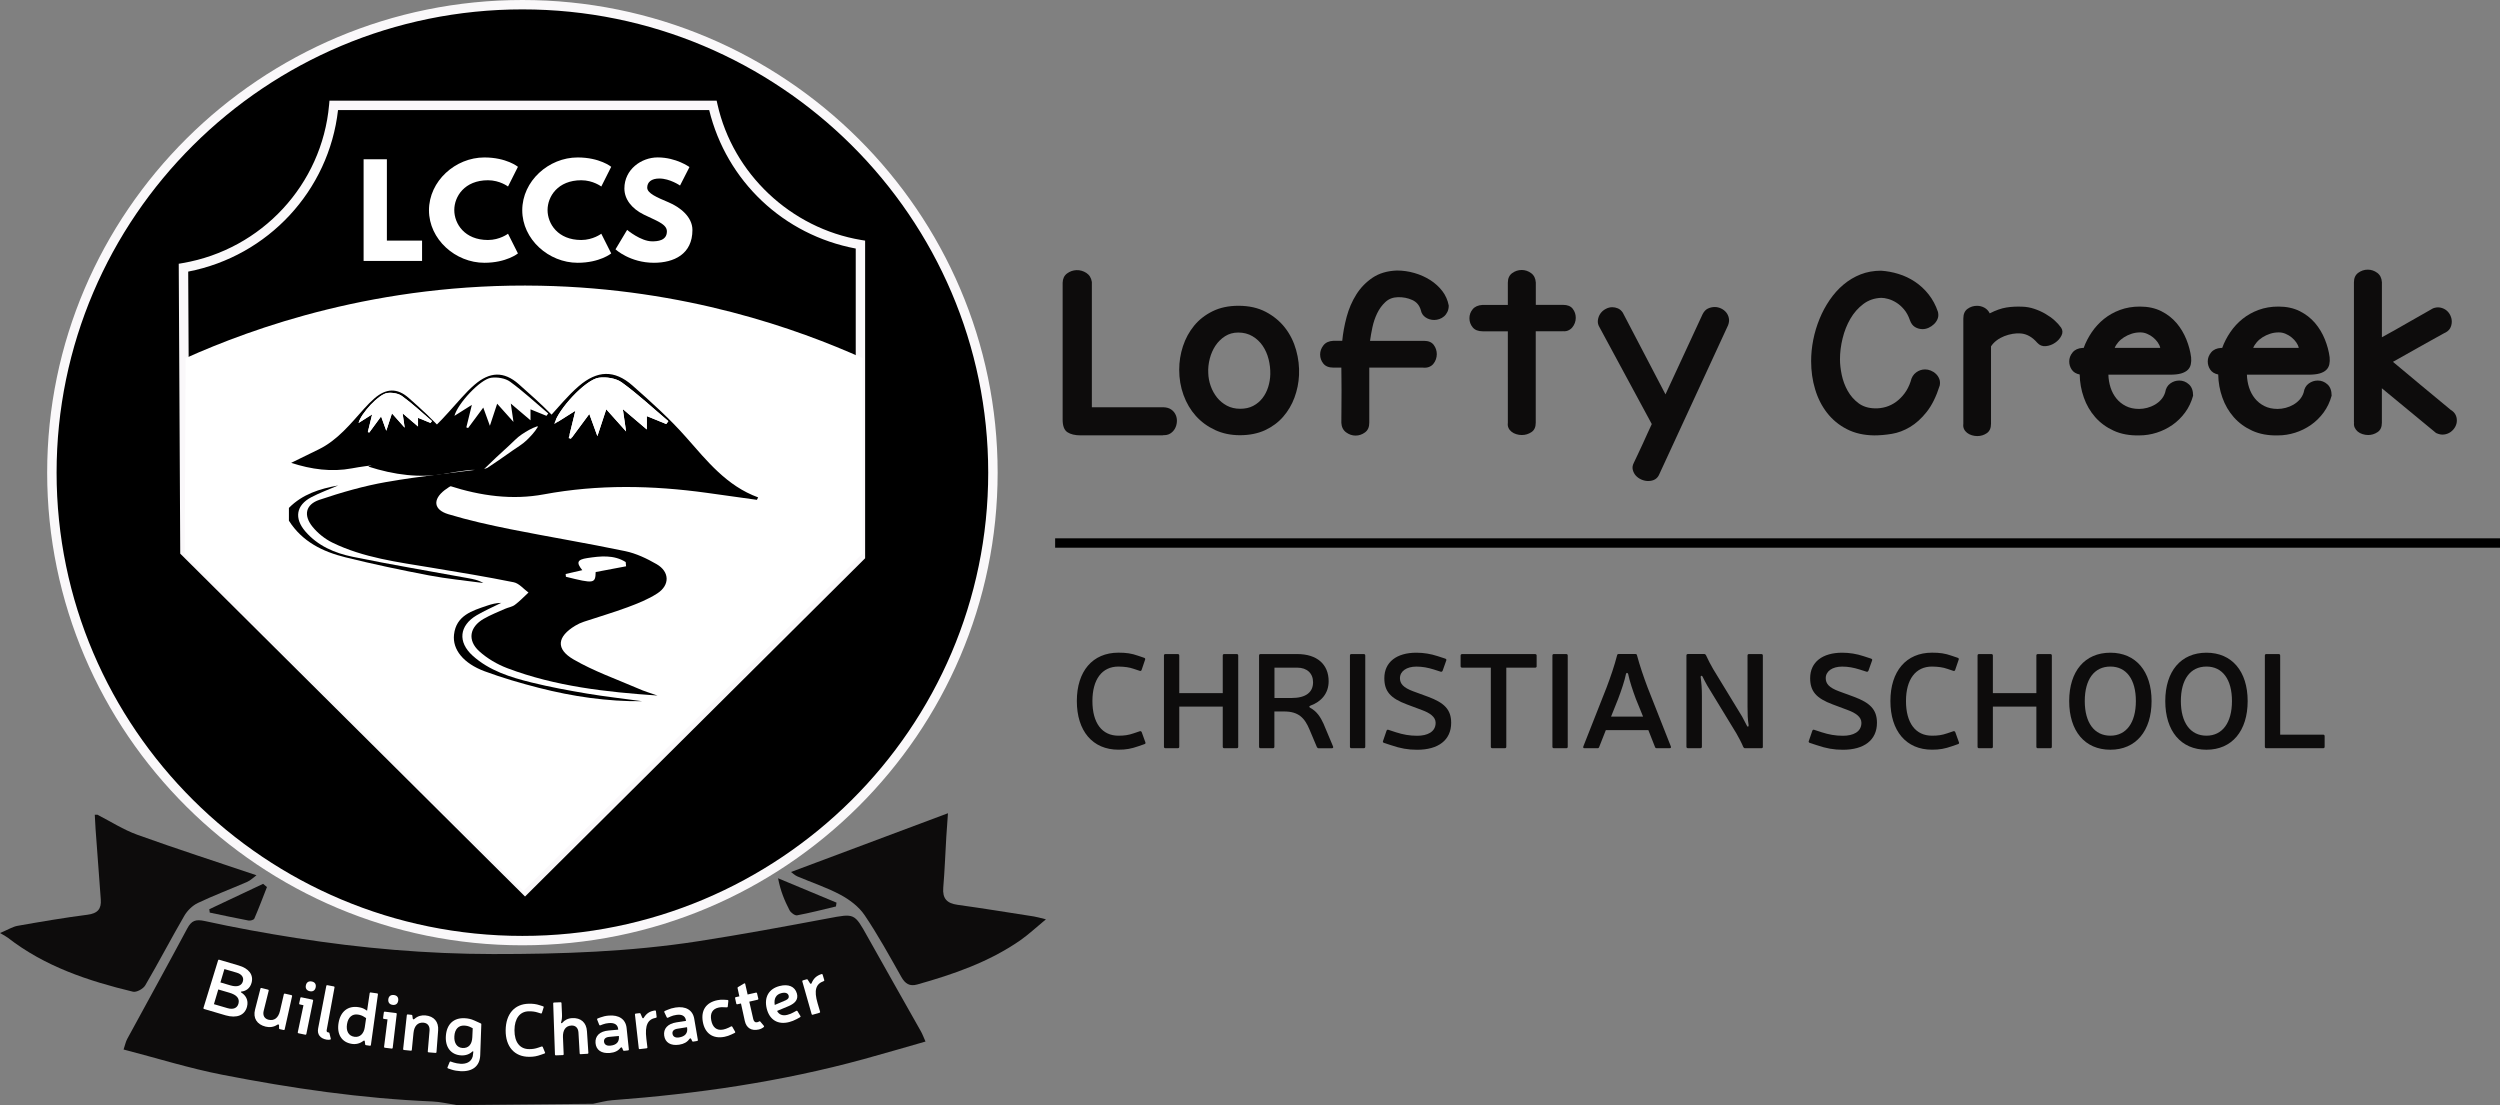 <?xml version="1.0" encoding="utf-8"?>
<!-- Generator: Adobe Illustrator 23.0.1, SVG Export Plug-In . SVG Version: 6.00 Build 0)  -->
<svg version="1.1" id="Layer_1" xmlns="http://www.w3.org/2000/svg" xmlns:xlink="http://www.w3.org/1999/xlink" x="0px" y="0px"
	 viewBox="0 0 665.77 294.29" enable-background="new 0 0 665.77 294.29" xml:space="preserve">
<rect x="0" y="0" width="665.77" height="294.29" fill="#808080" stroke="none"/>
<g>
	<g>
		<ellipse cx="139.12" cy="125.87" rx="125.31" ry="124.62"/>
		<path fill="#FAF8FA" d="M139.12,251.74c-69.78,0-126.56-56.47-126.56-125.87C12.56,56.47,69.33,0,139.12,0
			s126.56,56.47,126.56,125.87C265.67,195.28,208.9,251.74,139.12,251.74z M139.12,2.5c-68.4,0-124.05,55.34-124.05,123.37
			c0,68.02,55.65,123.37,124.05,123.37s124.05-55.34,124.05-123.37C263.17,57.85,207.52,2.5,139.12,2.5z"/>
	</g>
	<g>
		<path d="M189.85,28.06H88.89c-1.96,21.88-18.58,39.55-40.03,43.23l0.4,75.62l90.57,90.07l89.32-88.83V65.14
			C209.65,61.89,194.11,47.09,189.85,28.06z"/>
		<path fill="#FAF8FA" d="M139.82,238.75L48,147.44l-0.4-77.2l1.05-0.18c21.06-3.62,37.1-20.93,38.99-42.11l0.1-1.14h103.11
			l0.22,0.98c4.13,18.47,19.51,32.99,38.27,36.12l1.05,0.17v84.59l-0.37,0.37L139.82,238.75z M50.5,146.39l89.32,88.83l88.07-87.59
			V66.19c-19.24-3.62-34.4-17.95-39.03-36.88H90.02c-2.42,21.43-18.61,38.9-39.9,43.02L50.5,146.39z"/>
	</g>
	<g>
		<path fill="#FFFFFF" d="M49.44,95.37c17.73-7.95,51.13-20.13,94.45-19.28c38.7,0.76,68.67,11.58,85.83,19.28
			c0,17.35,0,34.69,0,52.04l-90.34,89.84l-90.19-89.7L49.44,95.37z"/>
	</g>
	<g>
		<path fill="#FFFFFF" d="M103.03,64.08h9.37v5.41H96.83V42.42h6.2V64.08z"/>
		<path fill="#FFFFFF" d="M135.29,62.24l2.64,5.25c0,0-3.04,2.49-8.94,2.49c-7.69,0-14.75-6.23-14.75-13.98
			c0-7.78,7.03-14.07,14.75-14.07c5.91,0,8.94,2.49,8.94,2.49l-2.64,5.25c0,0-2.18-1.67-5.34-1.67c-6.24,0-8.97,4.33-8.97,7.94
			c0,3.64,2.74,7.97,8.97,7.97C133.12,63.91,135.29,62.24,135.29,62.24z"/>
		<path fill="#FFFFFF" d="M160.13,62.24l2.64,5.25c0,0-3.04,2.49-8.94,2.49c-7.69,0-14.75-6.23-14.75-13.98
			c0-7.78,7.03-14.07,14.75-14.07c5.91,0,8.94,2.49,8.94,2.49l-2.64,5.25c0,0-2.18-1.67-5.34-1.67c-6.24,0-8.97,4.33-8.97,7.94
			c0,3.64,2.74,7.97,8.97,7.97C157.95,63.91,160.13,62.24,160.13,62.24z"/>
		<path fill="#FFFFFF" d="M183.61,44.49l-2.51,4.92c0,0-2.71-1.87-5.51-1.87c-2.11,0-3.23,0.95-3.23,2.43c0,1.51,2.57,2.59,5.67,3.9
			c3.03,1.28,6.37,3.84,6.37,7.38c0,6.46-4.95,8.73-10.26,8.73c-6.37,0-10.23-3.58-10.23-3.58l3.1-5.18c0,0,3.63,3.05,6.66,3.05
			c1.35,0,3.93-0.13,3.93-2.66c0-1.97-2.9-2.85-6.14-4.46c-3.27-1.61-5.18-4.13-5.18-6.96c0-5.05,4.49-8.27,8.87-8.27
			C180.12,41.93,183.61,44.49,183.61,44.49z"/>
	</g>
	<g>
		<path fill="#FFFFFF" d="M145.53,110.73c-1.35-0.55-2.7-1.1-4.25-1.73c0,0.88,0,1.6,0,2.92c-1.88-1.59-3.41-2.89-5.25-4.46
			c0.25,1.74,0.44,3.02,0.71,4.89c-1.6-1.79-2.85-3.19-4.34-4.85c-0.65,1.96-1.21,3.67-1.94,5.88c-0.65-1.79-1.14-3.13-1.76-4.85
			c-1.46,1.97-2.75,3.72-4.04,5.47c-0.16-0.06-0.32-0.12-0.47-0.18c0.45-1.85,0.91-3.71,1.47-5.99c-1.75,1.1-3.1,1.96-4.63,2.92
			c0.82-3.22,6.86-9.75,9.77-10.14c1.63-0.22,3.75,0.11,5.03,1.04c3.56,2.59,6.8,5.61,10.17,8.47
			C145.85,110.32,145.69,110.52,145.53,110.73z"/>
	</g>
	<g>
		<g>
			<path d="M77.54,123.26c2.46-1.2,4.92-2.4,7.38-3.61c5.03-2.48,8.42-6.78,12.05-10.82c0.86-0.95,1.75-1.88,2.72-2.72
				c3.14-2.72,6.08-2.85,9.17-0.12c3.2,2.83,6.39,5.71,9.19,8.91c3.59,4.1,6.94,8.36,12.33,10.35c-0.07,0.14-0.14,0.28-0.21,0.42
				c-2.85-0.4-5.71-0.81-8.56-1.2c-9.31-1.29-18.59-1.48-27.91,0.26C88.32,125.74,82.91,125.01,77.54,123.26z M114.65,112.63
				c0.12-0.16,0.25-0.33,0.37-0.49c-2.63-2.24-5.17-4.63-7.96-6.66c-1-0.73-2.66-0.99-3.94-0.82c-2.27,0.31-7,5.45-7.64,7.98
				c1.19-0.76,2.25-1.43,3.62-2.3c-0.44,1.8-0.79,3.25-1.15,4.71c0.12,0.05,0.25,0.09,0.37,0.14c1.01-1.38,2.02-2.75,3.16-4.3
				c0.49,1.36,0.87,2.41,1.38,3.82c0.57-1.74,1.01-3.08,1.51-4.63c1.16,1.31,2.14,2.41,3.39,3.82c-0.21-1.47-0.36-2.48-0.56-3.84
				c1.44,1.23,2.64,2.25,4.11,3.51c0-1.04,0-1.6,0-2.3C112.54,111.76,113.59,112.19,114.65,112.63z"/>
		</g>
	</g>
	<g>
		<path fill="#FFFFFF" d="M114.65,112.63c-1.06-0.43-2.11-0.87-3.32-1.36c0,0.7,0,1.26,0,2.3c-1.47-1.25-2.67-2.28-4.11-3.51
			c0.2,1.37,0.34,2.37,0.56,3.84c-1.25-1.41-2.23-2.51-3.39-3.82c-0.51,1.54-0.95,2.89-1.51,4.63c-0.51-1.41-0.89-2.46-1.38-3.82
			c-1.14,1.55-2.15,2.92-3.16,4.3c-0.12-0.05-0.25-0.09-0.37-0.14c0.35-1.46,0.71-2.91,1.15-4.71c-1.37,0.87-2.43,1.54-3.62,2.3
			c0.64-2.53,5.37-7.66,7.64-7.98c1.27-0.18,2.93,0.09,3.94,0.82c2.79,2.03,5.32,4.42,7.96,6.66
			C114.89,112.3,114.77,112.46,114.65,112.63z"/>
	</g>
	<g>
		<g>
			<path d="M182.71,116.44c-4.36-4.95-9.33-9.41-14.3-13.79c-4.81-4.23-9.38-4.02-14.27,0.18c-1.5,1.29-2.89,2.73-4.23,4.21
				c-1.01,1.12-2.02,2.25-3.02,3.38c-2.79-2.83-5.77-5.5-8.76-8.13c-3.95-3.48-7.71-3.31-11.73,0.15c-1.24,1.06-2.38,2.25-3.47,3.46
				c-4.65,5.13-8.98,10.6-15.41,13.75c-3.14,1.54-6.29,3.06-9.44,4.6c6.87,2.22,13.79,3.14,20.67,1.87
				c3.45-0.64,6.89-1.07,10.33-1.32c-3.13,1.53-6.27,3.05-9.4,4.58c8.35,2.7,16.78,3.83,25.15,2.27c14.5-2.69,28.93-2.4,43.42-0.4
				c4.44,0.61,8.88,1.24,13.32,1.86c0.11-0.22,0.22-0.43,0.33-0.65C193.51,129.39,188.3,122.78,182.71,116.44z M124.66,113.99
				c-0.16-0.06-0.32-0.12-0.47-0.18c0.45-1.85,0.91-3.71,1.47-5.99c-1.75,1.1-3.1,1.96-4.63,2.92c0.82-3.22,6.86-9.75,9.77-10.14
				c1.63-0.22,3.75,0.11,5.03,1.04c3.56,2.59,6.8,5.61,10.17,8.47c-0.16,0.21-0.31,0.42-0.47,0.63c-1.35-0.55-2.7-1.1-4.25-1.73
				c0,0.88,0,1.6,0,2.92c-1.88-1.59-3.41-2.89-5.25-4.46c0.25,1.74,0.44,3.02,0.71,4.89c-1.6-1.79-2.85-3.19-4.34-4.85
				c-0.65,1.96-1.21,3.67-1.94,5.88c-0.65-1.79-1.14-3.13-1.76-4.85C127.25,110.5,125.96,112.24,124.66,113.99z M177.42,112.92
				c-1.64-0.67-3.29-1.34-5.17-2.11c0,1.08,0,1.95,0,3.56c-2.28-1.94-4.15-3.52-6.39-5.43c0.31,2.11,0.54,3.67,0.87,5.95
				c-1.95-2.18-3.47-3.88-5.28-5.9c-0.79,2.39-1.47,4.47-2.36,7.16c-0.79-2.17-1.38-3.81-2.15-5.91c-1.65,2.23-3.13,4.23-4.59,6.21
				c-0.22-0.25-0.44-0.5-0.66-0.76c0.47-1.94,0.96-3.93,1.55-6.31c-1.72,1.08-3.12,1.97-4.58,2.89c-0.19-0.21-0.38-0.41-0.58-0.61
				c1.94-4.14,8.23-10.63,11.41-11.07c1.98-0.27,4.57,0.14,6.12,1.27c4.34,3.15,8.28,6.83,12.38,10.3
				C177.8,112.41,177.61,112.67,177.42,112.92z"/>
		</g>
	</g>
	<g>
		<path fill="#FEFEFE" d="M128.83,124.99c1.09-1.08,2.21-2.12,3.32-3.18l3.38-3.11c1.14-1.02,2.16-2.19,3.44-3.03
			c1.28-0.85,2.6-1.64,4.14-2.16l0.13,0.16c-0.84,1.39-1.9,2.51-3,3.58c-1.1,1.07-2.45,1.82-3.7,2.71l-3.76,2.63
			c-1.28,0.85-2.53,1.72-3.82,2.56L128.83,124.99z"/>
	</g>
	<g>
		<g>
			<path d="M76.94,135.26c3.59-3.64,8.22-5.11,13.13-5.98c-2.41,1.04-4.89,1.93-7.2,3.15c-4,2.12-4.58,5.58-1.56,9.09
				c3.3,3.84,7.81,5.77,12.58,6.75c10.21,2.1,20.5,3.82,30.76,5.7c1.38,0.25,2.76,0.51,4.06,1.29c-4.83-0.66-9.71-1.12-14.49-2.03
				c-7.45-1.42-14.87-2.99-22.23-4.81c-6.07-1.5-11.54-4.2-15.05-9.75C76.94,137.54,76.94,136.4,76.94,135.26z"/>
		</g>
		<g>
			<path d="M175.1,185.23c-13.67-0.93-27.18-2.43-40.01-7.29c-2.69-1.02-5.35-2.59-7.47-4.51c-3.21-2.92-2.57-6.47,1.19-8.63
				c1.8-1.04,3.76-1.81,5.67-2.66c0.87-0.39,1.9-0.51,2.63-1.06c1.3-0.97,2.43-2.17,3.63-3.28c-1.31-0.95-2.5-2.45-3.94-2.74
				c-7.26-1.47-14.57-2.67-21.88-3.88c-9-1.5-18.12-2.62-26.43-6.69c-1.97-0.97-3.85-2.48-5.24-4.18c-2.49-3.06-1.9-5.95,1.8-7.2
				c5.82-1.96,11.79-3.69,17.84-4.75c9.06-1.58,18.24-2.5,27.37-3.7c0.05,0.22,0.09,0.45,0.14,0.67c-2.34,0.81-4.73,1.51-7.02,2.47
				c-1.74,0.73-3.49,1.58-4.96,2.72c-3.25,2.51-2.95,5.23,0.95,6.41c5.44,1.65,11.02,2.89,16.6,4.01
				c10.15,2.03,20.38,3.71,30.52,5.83c2.92,0.61,5.77,1.97,8.37,3.47c3.47,2,3.58,5.58,0.2,7.78c-2.42,1.58-5.21,2.68-7.94,3.7
				c-3.83,1.42-7.76,2.56-11.63,3.85c-0.81,0.27-1.6,0.63-2.32,1.07c-4.8,2.91-5.24,6.19-0.42,8.98c5.38,3.12,11.35,5.22,17.1,7.7
				C171.54,184.09,173.34,184.61,175.1,185.23z M150.64,152.86c0.02,0.25,0.05,0.49,0.07,0.74c7.47,1.87,7.85,1.81,7.92-1.26
				c2.73-0.51,5.42-1.02,8.1-1.53c-0.03-0.38-0.07-0.75-0.1-1.13c-3.17-1.99-6.74-1.59-10.24-1.06c-2.73,0.41-2.94,1.21-1.32,3.22
				C153.64,152.17,152.14,152.51,150.64,152.86z"/>
		</g>
		<g>
			<path d="M171.05,186.74c-9.34,0.1-18.54-1.25-27.58-3.57c-4.87-1.25-9.72-2.66-14.43-4.41c-5.61-2.09-8.59-5.77-8.13-9.78
				c0.58-5.08,4.81-6.33,8.81-7.69c1.21-0.41,2.45-0.73,3.76-0.74c-2.19,1.1-4.45,2.07-6.55,3.31c-4.61,2.73-5.1,7.11-1.05,10.76
				c4.43,3.99,10.03,5.74,15.67,7.13c4.88,1.21,9.85,2.12,14.82,2.96C161.24,185.52,166.15,186.07,171.05,186.74z"/>
		</g>
	</g>
	<g>
		<path fill="#FFFFFF" d="M177.42,112.92c-1.64-0.67-3.29-1.34-5.17-2.11c0,1.08,0,1.95,0,3.56c-2.28-1.94-4.15-3.52-6.39-5.43
			c0.31,2.11,0.54,3.67,0.87,5.95c-1.95-2.18-3.47-3.88-5.28-5.9c-0.79,2.39-1.47,4.47-2.36,7.16c-0.79-2.17-1.38-3.81-2.15-5.91
			c-1.77,2.4-3.35,4.52-4.92,6.65c-0.19-0.07-0.38-0.15-0.58-0.22c0.55-2.25,1.1-4.51,1.79-7.29c-2.13,1.34-3.78,2.38-5.63,3.55
			c0.99-3.91,8.35-11.86,11.89-12.34c1.98-0.27,4.57,0.14,6.12,1.27c4.34,3.15,8.28,6.83,12.38,10.3
			C177.8,112.41,177.61,112.67,177.42,112.92z"/>
	</g>
	<g>
		<path fill="#0D0C0C" d="M303.19,198.72c-1.95,0.68-3.32,0.93-5.34,0.93c-6.89,0-11.08-4.99-11.08-12.96
			c0-7.93,4.19-12.88,11.08-12.88c2.06,0,3.43,0.18,5.27,0.83l1.59,0.54c0.22,0.07,0.32,0.25,0.25,0.47l-0.94,2.76
			c-0.07,0.22-0.25,0.32-0.47,0.25l-1.62-0.54c-1.26-0.43-2.35-0.57-4.08-0.61c-4.37,0-6.93,3.41-6.93,9.19
			c0,5.85,2.56,9.22,6.93,9.22c1.55,0,2.63-0.14,4.11-0.65l1.59-0.54c0.22-0.07,0.4,0.04,0.5,0.25l0.97,2.69
			c0.11,0.25,0,0.43-0.25,0.5L303.19,198.72z"/>
		<path fill="#0D0C0C" d="M329.75,198.87c0,0.25-0.14,0.39-0.4,0.39h-3.32c-0.25,0-0.4-0.14-0.4-0.39v-10.7h-11.58v10.7
			c0,0.25-0.14,0.39-0.4,0.39h-3.28c-0.25,0-0.4-0.14-0.4-0.39v-24.3c0-0.25,0.14-0.39,0.4-0.39h3.28c0.25,0,0.4,0.14,0.4,0.39
			v10.01h11.58v-10.01c0-0.25,0.14-0.39,0.4-0.39h3.32c0.25,0,0.4,0.14,0.4,0.39V198.87z"/>
		<path fill="#0D0C0C" d="M345.46,174.18c5.27,0,8.37,2.73,8.37,7.25c0,3.27-2.02,5.46-4.8,6.46c-0.47,0.22-0.47,0.4-0.04,0.65
			c1.7,0.9,2.71,2.51,3.46,4.16l2.56,6.1c0.11,0.29-0.04,0.47-0.33,0.47h-3.5c-0.22,0-0.36-0.11-0.47-0.29l-1.95-4.63
			c-1.33-3.23-3-4.88-6.78-4.88h-2.6v9.4c0,0.25-0.14,0.39-0.4,0.39h-3.28c-0.25,0-0.4-0.14-0.4-0.39v-24.3
			c0-0.25,0.14-0.39,0.4-0.39H345.46z M343.98,185.88c3.72,0,5.7-1.47,5.7-4.2c0-2.37-1.62-3.88-4.22-3.88h-6.06v8.08H343.98z"/>
		<path fill="#0D0C0C" d="M363.58,198.87c0,0.25-0.14,0.39-0.4,0.39h-3.28c-0.25,0-0.4-0.14-0.4-0.39v-24.3
			c0-0.25,0.14-0.39,0.4-0.39h3.28c0.25,0,0.4,0.14,0.4,0.39V198.87z"/>
		<path fill="#0D0C0C" d="M374.69,187.6c-4.44-1.65-6.03-3.52-6.03-7c0-4.31,3.32-6.78,8.52-6.78c1.98,0,3.86,0.32,5.63,0.9
			l2.09,0.68c0.25,0.11,0.36,0.29,0.25,0.5l-0.97,2.73c-0.11,0.21-0.29,0.32-0.5,0.25l-1.91-0.61c-1.52-0.47-2.96-0.75-4.58-0.75
			c-2.6,0-4.37,1.22-4.37,3.09c0,1.47,0.9,2.51,3.5,3.48l4.01,1.47c4.22,1.58,6.13,3.34,6.13,6.93c0,4.63-3.46,7.18-9.06,7.18
			c-2.45,0-4.44-0.36-6.96-1.22l-1.88-0.61c-0.25-0.11-0.36-0.29-0.25-0.5l0.94-2.76c0.11-0.22,0.29-0.32,0.51-0.22l1.98,0.65
			c1.91,0.61,3.61,0.93,5.67,0.93c2.67,0,4.91-1,4.91-3.45c0-1.58-1.55-2.62-3.57-3.37L374.69,187.6z"/>
		<path fill="#0D0C0C" d="M409.23,177.41c0,0.25-0.14,0.39-0.4,0.39h-7.69v21.07c0,0.25-0.14,0.39-0.4,0.39h-3.32
			c-0.25,0-0.4-0.14-0.4-0.39V177.8h-7.65c-0.25,0-0.4-0.14-0.4-0.39v-2.83c0-0.25,0.14-0.39,0.4-0.39h19.45
			c0.25,0,0.4,0.14,0.4,0.39V177.41z"/>
		<path fill="#0D0C0C" d="M417.5,198.87c0,0.25-0.14,0.39-0.4,0.39h-3.28c-0.25,0-0.4-0.14-0.4-0.39v-24.3
			c0-0.25,0.14-0.39,0.4-0.39h3.28c0.25,0,0.4,0.14,0.4,0.39V198.87z"/>
		<path fill="#0D0C0C" d="M427.64,194.45l-1.77,4.49c-0.07,0.22-0.22,0.32-0.43,0.32h-3.46c-0.33,0-0.43-0.18-0.33-0.47l6.21-15.75
			c1.08-2.87,2.06-5.71,2.78-8.51c0.04-0.25,0.18-0.36,0.43-0.36h4.44c0.25,0,0.4,0.11,0.43,0.32c0.76,2.83,1.73,5.67,2.81,8.54
			l6.21,15.75c0.11,0.29,0,0.47-0.33,0.47h-3.46c-0.22,0-0.36-0.11-0.43-0.32l-1.77-4.49H427.64z M437.56,190.83l-1.91-4.7
			c-0.83-2.22-1.7-4.84-2.06-6.64c-0.11-0.39-0.51-0.39-0.58,0c-0.36,1.79-1.23,4.38-2.09,6.64l-1.88,4.7H437.56z"/>
		<path fill="#0D0C0C" d="M469.47,198.87c0,0.25-0.14,0.39-0.4,0.39h-4.33c-0.22,0-0.36-0.11-0.47-0.29
			c-0.51-1.22-1.23-2.58-1.88-3.7l-7.72-12.67c-0.47-0.83-0.9-1.65-1.26-2.4c-0.22-0.4-0.58-0.25-0.51,0.14
			c0.22,1.62,0.33,3.05,0.33,4.99v13.53c0,0.25-0.14,0.39-0.4,0.39h-3.32c-0.25,0-0.4-0.14-0.4-0.39v-24.3
			c0-0.25,0.14-0.39,0.4-0.39h4.33c0.22,0,0.36,0.11,0.47,0.29c0.54,1.22,1.26,2.58,1.91,3.7l7.72,12.67
			c0.47,0.86,0.9,1.69,1.26,2.4c0.18,0.47,0.54,0.29,0.47-0.14c-0.25-1.58-0.29-3.01-0.29-4.92v-13.6c0-0.25,0.14-0.39,0.4-0.39
			h3.28c0.25,0,0.4,0.14,0.4,0.39V198.87z"/>
		<path fill="#0D0C0C" d="M488.09,187.6c-4.44-1.65-6.03-3.52-6.03-7c0-4.31,3.32-6.78,8.52-6.78c1.98,0,3.86,0.32,5.63,0.9
			l2.09,0.68c0.25,0.11,0.36,0.29,0.25,0.5l-0.97,2.73c-0.11,0.21-0.29,0.32-0.51,0.25l-1.91-0.61c-1.52-0.47-2.96-0.75-4.58-0.75
			c-2.6,0-4.37,1.22-4.37,3.09c0,1.47,0.9,2.51,3.5,3.48l4.01,1.47c4.22,1.58,6.13,3.34,6.13,6.93c0,4.63-3.46,7.18-9.06,7.18
			c-2.45,0-4.44-0.36-6.96-1.22l-1.88-0.61c-0.25-0.11-0.36-0.29-0.25-0.5l0.94-2.76c0.11-0.22,0.29-0.32,0.51-0.22l1.98,0.65
			c1.91,0.61,3.61,0.93,5.67,0.93c2.67,0,4.91-1,4.91-3.45c0-1.58-1.55-2.62-3.57-3.37L488.09,187.6z"/>
		<path fill="#0D0C0C" d="M519.85,198.72c-1.95,0.68-3.32,0.93-5.34,0.93c-6.89,0-11.08-4.99-11.08-12.96
			c0-7.93,4.19-12.88,11.08-12.88c2.06,0,3.43,0.18,5.27,0.83l1.59,0.54c0.22,0.07,0.33,0.25,0.25,0.47l-0.94,2.76
			c-0.07,0.22-0.25,0.32-0.47,0.25l-1.62-0.54c-1.26-0.43-2.35-0.57-4.08-0.61c-4.37,0-6.93,3.41-6.93,9.19
			c0,5.85,2.56,9.22,6.93,9.22c1.55,0,2.63-0.14,4.11-0.65l1.59-0.54c0.22-0.07,0.4,0.04,0.5,0.25l0.97,2.69
			c0.11,0.25,0,0.43-0.25,0.5L519.85,198.72z"/>
		<path fill="#0D0C0C" d="M546.42,198.87c0,0.25-0.14,0.39-0.4,0.39h-3.32c-0.25,0-0.4-0.14-0.4-0.39v-10.7h-11.58v10.7
			c0,0.25-0.14,0.39-0.4,0.39h-3.28c-0.25,0-0.4-0.14-0.4-0.39v-24.3c0-0.25,0.14-0.39,0.4-0.39h3.28c0.25,0,0.4,0.14,0.4,0.39
			v10.01h11.58v-10.01c0-0.25,0.14-0.39,0.4-0.39h3.32c0.25,0,0.4,0.14,0.4,0.39V198.87z"/>
		<path fill="#0D0C0C" d="M572.98,186.7c0,7.97-4.19,12.96-10.97,12.96c-6.82,0-10.97-4.99-10.97-12.96
			c0-7.93,4.15-12.88,10.97-12.88C568.79,173.82,572.98,178.77,572.98,186.7z M555.19,186.7c0,5.74,2.53,9.22,6.82,9.22
			c4.26,0,6.79-3.48,6.79-9.22c0-5.78-2.53-9.19-6.79-9.19C557.72,177.51,555.19,180.92,555.19,186.7z"/>
		<path fill="#0D0C0C" d="M598.57,186.7c0,7.97-4.19,12.96-10.97,12.96c-6.82,0-10.97-4.99-10.97-12.96
			c0-7.93,4.15-12.88,10.97-12.88C594.38,173.82,598.57,178.77,598.57,186.7z M580.78,186.7c0,5.74,2.53,9.22,6.82,9.22
			c4.26,0,6.79-3.48,6.79-9.22c0-5.78-2.53-9.19-6.79-9.19C583.3,177.51,580.78,180.92,580.78,186.7z"/>
		<path fill="#0D0C0C" d="M618.67,195.64c0.25,0,0.4,0.14,0.4,0.4v2.83c0,0.25-0.14,0.39-0.4,0.39h-15.12c-0.25,0-0.4-0.14-0.4-0.39
			v-24.3c0-0.25,0.14-0.39,0.4-0.39h3.28c0.25,0,0.4,0.14,0.4,0.39v21.07H618.67z"/>
	</g>
	<g>
		<g>
			<path fill="#0D0C0C" d="M121.63,294.29c-2.17-0.33-4.33-0.87-6.51-0.96c-18.87-0.8-37.5-3.51-55.99-7.13
				c-8.74-1.71-17.28-4.39-26.22-6.71c0.4-1.17,0.56-2.06,0.98-2.83c5.32-9.8,10.72-19.57,15.98-29.4c1.13-2.12,2.24-2.51,4.68-1.98
				c8.05,1.77,16.17,3.24,24.32,4.52c17.37,2.74,34.84,4.25,52.44,4.27c18.28,0.02,36.52-0.61,54.61-3.41
				c11.59-1.79,23.13-3.94,34.66-6.1c7-1.31,6.93-1.43,10.47,4.92c4.7,8.42,9.48,16.79,14.21,25.2c0.39,0.69,0.66,1.45,1.21,2.69
				c-5.62,1.6-11.01,3.19-16.44,4.68c-21.94,6.01-44.33,9.25-66.98,10.94c-1.71,0.13-3.4,0.63-5.1,0.95
				C145.84,294.06,133.74,294.17,121.63,294.29z"/>
		</g>
		<g>
			<path fill="#0D0C0C" d="M25.93,216.96c3.53,1.81,6.93,4,10.63,5.34c10.35,3.73,20.84,7.11,31.74,10.79
				c-0.83,0.6-1.57,1.37-2.47,1.76c-4.37,1.9-8.84,3.58-13.14,5.62c-1.43,0.68-2.79,2.02-3.6,3.4c-3.56,6.13-6.83,12.43-10.41,18.54
				c-0.54,0.93-2.34,1.92-3.27,1.69c-11.92-2.87-23.47-6.71-33.33-14.38c-0.36-0.28-0.79-0.48-2.07-1.25
				c2.15-0.9,3.38-1.69,4.7-1.92c6.18-1.09,12.38-2.15,18.6-2.95c2.67-0.34,3.72-1.51,3.53-4.06c-0.47-6.25-0.93-12.5-1.39-18.76
				c-0.09-1.27-0.14-2.54-0.21-3.81C25.46,216.96,25.69,216.96,25.93,216.96z"/>
		</g>
		<g>
			<path fill="#0D0C0C" d="M210.65,232.22c14.04-5.26,27.74-10.38,41.8-15.65c-0.14,2.01-0.31,4.14-0.44,6.27
				c-0.27,4.51-0.43,9.03-0.81,13.53c-0.25,2.94,0.99,4.2,3.81,4.59c6.79,0.94,13.55,2.05,20.32,3.1c0.76,0.12,1.51,0.35,3.21,0.76
				c-2.68,2.21-4.66,4.09-6.88,5.63c-8.33,5.76-17.75,9.02-27.4,11.73c-2.01,0.56-3.2-0.19-4.22-2c-3.14-5.56-6.22-11.18-9.79-16.47
				c-1.51-2.23-3.96-4.1-6.37-5.39c-3.66-1.97-7.68-3.28-11.52-4.92C211.69,233.12,211.14,232.57,210.65,232.22z"/>
		</g>
		<g>
			<path fill="#0D0C0C" d="M222.62,241.4c-3.45,0.82-6.88,1.71-10.35,2.36c-0.58,0.11-1.67-0.7-2.01-1.35
				c-1.32-2.55-2.44-5.21-3.05-8.52c5.19,2.16,10.37,4.33,15.56,6.49C222.72,240.73,222.67,241.07,222.62,241.4z"/>
		</g>
		<g>
			<path fill="#0D0C0C" d="M55.74,242.13c4.78-2.25,9.55-4.51,14.33-6.76c0.34,0.29,0.68,0.57,1.02,0.86
				c-1.1,2.81-2.16,5.63-3.36,8.4c-0.15,0.34-1.03,0.6-1.51,0.52c-3.46-0.65-6.91-1.4-10.36-2.12
				C55.82,242.73,55.78,242.43,55.74,242.13z"/>
		</g>
	</g>
	<g>
		<g>
			<path fill="#FFFFFF" d="M63.55,257.11c2.7,0.77,4.02,2.47,3.45,4.6c-0.42,1.57-1.59,2.22-2.6,2.33c-0.28,0-0.35,0.17-0.09,0.32
				c1.02,0.63,1.96,1.91,1.47,3.75c-0.6,2.26-2.71,3.13-5.67,2.29c-2.31-0.66-3.47-1-5.77-1.7c-0.14-0.04-0.2-0.14-0.16-0.27
				c1.56-5.08,2.35-7.62,3.91-12.71c0.04-0.13,0.14-0.18,0.28-0.14C60.44,256.21,61.48,256.52,63.55,257.11z M58.7,261.63
				c1.09,0.32,1.63,0.48,2.72,0.8c1.81,0.52,2.94,0.07,3.27-1.12c0.29-1.04-0.35-1.91-1.68-2.29c-1.3-0.37-1.95-0.56-3.25-0.95
				C59.34,259.49,59.13,260.2,58.7,261.63z M56.97,267.42c1.46,0.44,2.2,0.65,3.66,1.07c1.47,0.42,2.55-0.02,2.87-1.2
				c0.38-1.38-0.44-2.36-2.47-2.94c-1.16-0.33-1.74-0.5-2.9-0.85C57.67,265.07,57.44,265.86,56.97,267.42z"/>
			<path fill="#FFFFFF" d="M74.31,273.03c-0.07-0.26-0.2-0.27-0.47-0.13c-0.99,0.66-2.1,0.74-3.1,0.5c-2.33-0.57-3.4-2.28-2.82-4.53
				c0.58-2.24,0.86-3.37,1.44-5.61c0.03-0.13,0.13-0.19,0.27-0.15c0.7,0.18,1.05,0.27,1.76,0.44c0.14,0.03,0.2,0.13,0.17,0.26
				c-0.54,2.16-0.8,3.24-1.34,5.39c-0.3,1.2,0.19,2.09,1.29,2.36c1.5,0.36,2.62-0.47,3.05-2.33c0.41-1.78,0.62-2.67,1.03-4.46
				c0.03-0.13,0.13-0.19,0.27-0.16c0.71,0.16,1.06,0.24,1.76,0.4c0.14,0.03,0.2,0.13,0.17,0.26c-0.79,3.55-1.19,5.32-1.98,8.87
				c-0.03,0.13-0.13,0.19-0.27,0.16c-0.41-0.09-0.62-0.14-1.03-0.23c-0.14-0.03-0.21-0.11-0.2-0.25
				C74.32,273.52,74.32,273.36,74.31,273.03z"/>
			<path fill="#FFFFFF" d="M81.58,275.38c-0.03,0.14-0.13,0.2-0.27,0.17c-0.73-0.15-1.1-0.22-1.83-0.38
				c-0.14-0.03-0.21-0.12-0.18-0.26c0.61-2.88,0.91-4.32,1.52-7.21c-0.39-0.08-0.59-0.12-0.98-0.21c-0.14-0.03-0.2-0.12-0.17-0.26
				c0.13-0.59,0.19-0.89,0.32-1.48c0.03-0.14,0.12-0.19,0.26-0.16c1.18,0.25,1.78,0.38,2.96,0.62c0.14,0.03,0.2,0.12,0.18,0.26
				C82.66,270.04,82.3,271.82,81.58,275.38z M84.07,262.93c-0.17,0.83-0.74,1.21-1.57,1.04c-0.83-0.17-1.22-0.76-1.04-1.58
				c0.17-0.81,0.76-1.18,1.58-1.01C83.86,261.54,84.23,262.12,84.07,262.93z"/>
			<path fill="#FFFFFF" d="M87,274.31c-0.06,0.33,0.05,0.55,0.31,0.6c0.06,0.01,0.1,0.02,0.14,0.03c0.15,0.01,0.23,0.02,0.27,0.17
				c0.15,0.59,0.22,0.89,0.37,1.48c0.04,0.15-0.02,0.24-0.16,0.27c-0.31,0.06-0.67,0.06-0.98,0c-1.69-0.31-2.53-1.41-2.23-2.97
				c0.87-4.54,1.31-6.82,2.18-11.36c0.03-0.13,0.12-0.2,0.26-0.17c0.7,0.13,1.05,0.2,1.75,0.33c0.14,0.03,0.2,0.12,0.18,0.25
				C88.25,267.48,87.83,269.76,87,274.31z"/>
			<path fill="#FFFFFF" d="M98.77,278.31c-0.02,0.14-0.11,0.2-0.26,0.18c-0.42-0.06-0.62-0.09-1.04-0.15
				c-0.15-0.02-0.22-0.09-0.22-0.21c-0.04-0.34-0.07-0.51-0.11-0.85c-0.04-0.18-0.18-0.24-0.41-0.06c-0.86,0.67-1.92,0.95-3.06,0.77
				c-2.72-0.43-4.02-2.61-3.5-5.63c0.52-3.02,2.52-4.58,5.32-4.14c0.68,0.11,1.21,0.27,1.73,0.6c0.22,0.14,0.33,0.2,0.54,0.34
				c0.28-1.87,0.41-2.81,0.69-4.68c0.02-0.14,0.11-0.2,0.25-0.18c0.7,0.1,1.05,0.15,1.76,0.25c0.14,0.02,0.21,0.11,0.19,0.24
				C99.89,270.2,99.52,272.9,98.77,278.31z M96.93,270.77c-0.45-0.29-0.98-0.49-1.6-0.58c-1.53-0.24-2.63,0.72-2.92,2.56
				c-0.29,1.83,0.42,3.12,1.94,3.35c1.54,0.24,2.55-0.87,2.79-2.5c0.15-0.99,0.22-1.48,0.36-2.47
				C97.27,270.98,97.16,270.91,96.93,270.77z"/>
			<path fill="#FFFFFF" d="M104.58,279.06c-0.02,0.14-0.11,0.2-0.25,0.19c-0.74-0.09-1.11-0.13-1.85-0.23
				c-0.15-0.02-0.22-0.11-0.2-0.24c0.37-2.92,0.55-4.38,0.92-7.31c-0.4-0.05-0.59-0.08-0.99-0.13c-0.14-0.02-0.21-0.11-0.19-0.24
				c0.08-0.6,0.12-0.9,0.2-1.5c0.02-0.14,0.11-0.2,0.25-0.19c1.2,0.16,1.8,0.23,2.99,0.37c0.14,0.02,0.21,0.1,0.2,0.24
				C105.22,273.64,105.01,275.45,104.58,279.06z M106.05,266.44c-0.1,0.84-0.64,1.27-1.47,1.17s-1.27-0.65-1.17-1.49
				c0.1-0.82,0.66-1.24,1.49-1.14C105.73,265.08,106.15,265.62,106.05,266.44z"/>
			<path fill="#FFFFFF" d="M109.92,271.27c0.1,0.25,0.22,0.24,0.46,0.07c0.87-0.78,1.91-1.02,2.9-0.93c2.3,0.21,3.58,1.7,3.4,4.01
				c-0.18,2.31-0.27,3.47-0.44,5.78c-0.01,0.14-0.1,0.21-0.25,0.2c-0.74-0.06-1.11-0.09-1.86-0.15c-0.15-0.01-0.22-0.1-0.21-0.23
				c0.19-2.22,0.28-3.32,0.47-5.54c0.1-1.23-0.5-2.03-1.6-2.13c-1.5-0.14-2.48,0.83-2.67,2.72c-0.18,1.82-0.27,2.73-0.45,4.55
				c-0.01,0.14-0.1,0.21-0.25,0.19c-0.74-0.07-1.11-0.11-1.85-0.19c-0.15-0.02-0.22-0.1-0.21-0.24c0.39-3.62,0.59-5.42,0.98-9.04
				c0.01-0.14,0.1-0.21,0.24-0.19c0.4,0.04,0.6,0.06,1.01,0.11c0.14,0.01,0.22,0.08,0.22,0.22
				C109.86,270.79,109.88,270.95,109.92,271.27z"/>
			<path fill="#FFFFFF" d="M120.84,282.97c0.43,0.14,1.19,0.29,1.8,0.32c1.45,0.08,2.81-0.39,3.25-1.95
				c0.1-0.86,0.13-0.81,0.16-1.21c0.01-0.13-0.09-0.24-0.29-0.07c-0.72,0.68-1.74,1.06-2.93,1c-2.76-0.15-4.3-2.19-4.09-5.19
				c0.22-3.15,2.1-4.87,5.04-4.71c0.83,0.04,1.69,0.22,2.46,0.57c0.71,0.32,1.06,0.48,1.77,0.8c0.12,0.04,0.18,0.12,0.17,0.24
				c-0.12,3.29-0.17,4.93-0.29,8.22c-0.1,2.9-2.01,4.44-5.25,4.27c-0.79-0.04-1.71-0.19-2.3-0.39c-0.41-0.14-0.61-0.2-1.02-0.34
				c-0.15-0.05-0.2-0.15-0.15-0.29c0.23-0.57,0.35-0.85,0.58-1.42c0.05-0.12,0.16-0.17,0.28-0.12
				C120.36,282.81,120.52,282.86,120.84,282.97z M125.29,273.53c-0.44-0.24-1.04-0.38-1.63-0.41c-1.56-0.08-2.55,0.96-2.66,2.84
				c-0.11,1.78,0.67,3.05,2.2,3.13c1.58,0.08,2.5-0.96,2.58-2.85c0.04-0.97,0.06-1.45,0.11-2.41
				C125.64,273.71,125.52,273.65,125.29,273.53z"/>
			<path fill="#FFFFFF" d="M144.09,280.88c-1.12,0.4-1.91,0.55-3.09,0.56c-4,0.04-6.39-2.73-6.34-7.09c0.05-4.34,2.39-7,6.19-7.05
				c1.13-0.01,1.89,0.07,2.91,0.41c0.35,0.11,0.53,0.17,0.88,0.28c0.12,0.04,0.18,0.13,0.15,0.25c-0.19,0.61-0.29,0.91-0.48,1.52
				c-0.04,0.12-0.14,0.18-0.26,0.14c-0.36-0.11-0.55-0.17-0.91-0.28c-0.71-0.22-1.32-0.3-2.27-0.3c-2.4,0-3.85,1.88-3.86,5.04
				c-0.01,3.2,1.46,5.06,3.97,5.03c0.89-0.01,1.52-0.1,2.36-0.39c0.36-0.12,0.54-0.19,0.91-0.31c0.12-0.04,0.23,0.01,0.29,0.13
				c0.24,0.58,0.36,0.88,0.6,1.46c0.07,0.14,0.01,0.24-0.14,0.28C144.63,280.69,144.45,280.75,144.09,280.88z"/>
			<path fill="#FFFFFF" d="M149.66,269.99c0.04,0.94-0.03,1.57-0.23,2.25c-0.07,0.22,0.06,0.35,0.29,0.16
				c0.66-0.75,1.51-1.21,2.66-1.27c2.3-0.12,3.78,1.17,3.93,3.49c0.15,2.31,0.23,3.47,0.38,5.78c0.01,0.14-0.07,0.22-0.22,0.23
				c-0.74,0.05-1.11,0.07-1.86,0.11c-0.15,0.01-0.23-0.06-0.24-0.2c-0.13-2.22-0.19-3.33-0.32-5.55c-0.07-1.25-0.78-1.94-1.88-1.88
				c-1.65,0.08-2.3,1.37-2.25,3.07c0.08,1.83,0.12,2.74,0.19,4.57c0.01,0.14-0.07,0.22-0.22,0.23c-0.74,0.03-1.12,0.05-1.86,0.07
				c-0.15,0.01-0.23-0.07-0.24-0.21c-0.19-5.46-0.28-8.18-0.47-13.64c0-0.14,0.07-0.22,0.21-0.22c0.71-0.02,1.06-0.04,1.77-0.07
				c0.14-0.01,0.22,0.07,0.23,0.21C149.59,268.27,149.61,268.85,149.66,269.99z"/>
			<path fill="#FFFFFF" d="M159.92,270.94c0.67-0.25,1.35-0.41,2.17-0.48c2.72-0.24,4.53,0.95,4.78,3.31
				c0.24,2.29,0.36,3.43,0.6,5.72c0.01,0.14-0.06,0.22-0.21,0.24c-0.42,0.04-0.62,0.06-1.04,0.11c-0.15,0.01-0.23-0.04-0.29-0.15
				c-0.09-0.24-0.14-0.35-0.23-0.59c-0.15-0.26-0.28-0.25-0.52,0.01c-0.58,0.73-1.48,1.19-2.76,1.3c-2.32,0.2-3.69-0.83-3.83-2.67
				c-0.13-1.84,1.09-3.11,3.5-3.31c1.02-0.09,1.53-0.13,2.55-0.23c0-0.05-0.01-0.07-0.01-0.12c-0.11-1.19-0.97-1.76-2.47-1.63
				c-0.59,0.05-1.09,0.15-1.57,0.33c-0.29,0.11-0.43,0.16-0.71,0.27c-0.14,0.05-0.25,0-0.3-0.13c-0.22-0.57-0.34-0.85-0.56-1.41
				c-0.05-0.13,0-0.24,0.14-0.29C159.47,271.1,159.62,271.05,159.92,270.94z M162.24,276.13c-1.01,0.09-1.44,0.57-1.39,1.24
				c0.06,0.76,0.66,1.19,1.65,1.1c1.64-0.14,2.45-0.99,2.32-2.44c-0.01-0.05-0.01-0.08-0.01-0.14
				C163.78,275.99,163.27,276.04,162.24,276.13z"/>
			<path fill="#FFFFFF" d="M174.87,270.8c0.02,0.14-0.05,0.23-0.19,0.24c-2.19,0.39-2.98,1.98-2.55,5.57
				c0.11,0.93,0.17,1.39,0.28,2.32c0.02,0.14-0.06,0.22-0.2,0.24c-0.74,0.09-1.11,0.13-1.85,0.22c-0.15,0.02-0.24-0.05-0.25-0.19
				c-0.41-3.61-0.61-5.42-1.02-9.03c-0.02-0.14,0.06-0.22,0.2-0.24c0.4-0.05,0.6-0.07,1.01-0.12c0.14-0.02,0.23,0.03,0.28,0.14
				c0.18,0.43,0.27,0.64,0.46,1.07c0.15,0.2,0.25,0.23,0.41,0.01c0.68-1.11,1.54-1.73,2.98-1.94c0.14-0.02,0.23,0.05,0.25,0.18
				C174.75,269.89,174.79,270.19,174.87,270.8z"/>
			<path fill="#FFFFFF" d="M177.75,268.93c0.65-0.29,1.32-0.49,2.14-0.62c2.7-0.42,4.59,0.65,4.99,2.99
				c0.39,2.27,0.58,3.4,0.97,5.67c0.02,0.14-0.05,0.23-0.19,0.25c-0.41,0.07-0.62,0.1-1.03,0.17c-0.14,0.02-0.24-0.02-0.3-0.13
				c-0.11-0.23-0.16-0.34-0.26-0.57c-0.17-0.25-0.29-0.23-0.52,0.05c-0.53,0.76-1.41,1.28-2.67,1.47c-2.3,0.35-3.75-0.59-4-2.41
				c-0.25-1.83,0.89-3.17,3.28-3.54c1.02-0.15,1.52-0.23,2.54-0.4c-0.01-0.05-0.01-0.07-0.02-0.12c-0.19-1.18-1.08-1.69-2.57-1.46
				c-0.58,0.09-1.08,0.22-1.54,0.43c-0.28,0.13-0.42,0.19-0.7,0.32c-0.14,0.06-0.25,0.02-0.31-0.11c-0.26-0.55-0.39-0.83-0.65-1.38
				c-0.06-0.13-0.01-0.24,0.12-0.3C177.31,269.13,177.45,269.06,177.75,268.93z M180.4,273.96c-1,0.15-1.41,0.67-1.31,1.33
				c0.11,0.76,0.74,1.14,1.73,0.99c1.63-0.25,2.39-1.15,2.16-2.59c-0.01-0.05-0.01-0.08-0.02-0.14
				C181.93,273.72,181.42,273.8,180.4,273.96z"/>
			<path fill="#FFFFFF" d="M194.81,275.48c-0.59,0.28-1.23,0.51-1.87,0.63c-3.16,0.62-5.23-0.98-5.77-3.99
				c-0.53-3,0.79-5.15,3.92-5.77c0.52-0.1,1.11-0.16,1.76-0.11c0.36,0.02,0.54,0.03,0.9,0.06c0.15,0.01,0.23,0.09,0.22,0.24
				c-0.06,0.61-0.1,0.92-0.16,1.54c-0.02,0.12-0.1,0.2-0.23,0.19c-0.29-0.01-0.43-0.02-0.72-0.03c-0.53-0.05-1.03-0.02-1.39,0.06
				c-1.78,0.35-2.4,1.6-2.06,3.41c0.35,1.87,1.44,2.81,3.18,2.47c0.43-0.08,0.99-0.28,1.47-0.51c0.25-0.13,0.38-0.2,0.64-0.33
				c0.14-0.07,0.25-0.03,0.31,0.08c0.31,0.54,0.46,0.81,0.77,1.35c0.07,0.13,0.03,0.23-0.11,0.3
				C195.32,275.22,195.15,275.31,194.81,275.48z"/>
			<path fill="#FFFFFF" d="M201.33,264.34c0.14-0.03,0.24,0.02,0.27,0.16c0.14,0.59,0.21,0.88,0.35,1.47
				c0.03,0.13-0.03,0.23-0.17,0.26c-0.89,0.21-1.34,0.31-2.24,0.52c0.42,1.86,0.63,2.79,1.06,4.65c0.15,0.65,0.54,0.95,1.03,0.83
				c0.18-0.04,0.37-0.1,0.51-0.2c0.13-0.09,0.24-0.09,0.33,0.02c0.38,0.46,0.57,0.69,0.96,1.15c0.09,0.1,0.07,0.21-0.03,0.31
				c-0.32,0.28-0.83,0.54-1.32,0.65c-1.95,0.45-3.32-0.4-3.73-2.26c-0.41-1.86-0.61-2.8-1.02-4.66c-0.39,0.09-0.59,0.13-0.98,0.21
				c-0.14,0.03-0.24-0.03-0.27-0.16c-0.13-0.59-0.19-0.89-0.32-1.48c-0.03-0.14,0.03-0.23,0.17-0.26c0.39-0.08,0.58-0.13,0.97-0.21
				c-0.19-0.88-0.29-1.32-0.48-2.21c-0.03-0.11,0.02-0.2,0.13-0.27c0.65-0.38,0.97-0.58,1.62-0.96c0.15-0.07,0.26-0.04,0.29,0.12
				c0.26,1.13,0.39,1.7,0.64,2.83C200,264.65,200.45,264.55,201.33,264.34z"/>
			<path fill="#FFFFFF" d="M212.19,271.38c-0.69,0.37-1.36,0.63-2.01,0.8c-3.08,0.81-5.28-0.65-6-3.61
				c-0.72-2.98,0.53-5.23,3.41-5.98c2.36-0.62,4.11,0.12,4.63,1.99c0.4,1.46-0.3,2.56-2.24,3.37c-1.21,0.52-1.82,0.77-3.04,1.27
				c0.48,0.95,1.45,1.38,2.73,1.04c0.57-0.15,1.16-0.37,1.55-0.61c0.33-0.18,0.5-0.27,0.83-0.45c0.13-0.08,0.25-0.05,0.32,0.07
				c0.32,0.52,0.48,0.79,0.79,1.31c0.08,0.12,0.04,0.23-0.09,0.31C212.72,271.09,212.54,271.18,212.19,271.38z M209.2,266.4
				c0.67-0.3,0.97-0.7,0.84-1.2c-0.2-0.76-0.92-0.99-1.99-0.71c-1.31,0.34-2.01,1.35-1.73,3.14
				C207.47,267.15,208.05,266.9,209.2,266.4z"/>
			<path fill="#FFFFFF" d="M219.51,261.01c0.04,0.13-0.02,0.23-0.15,0.27c-2.11,0.75-2.64,2.45-1.62,5.92
				c0.26,0.9,0.4,1.35,0.66,2.24c0.04,0.13-0.02,0.23-0.16,0.27c-0.72,0.21-1.08,0.32-1.81,0.52c-0.14,0.04-0.24-0.01-0.28-0.14
				c-1-3.5-1.5-5.25-2.49-8.74c-0.04-0.13,0.02-0.23,0.16-0.27c0.39-0.11,0.59-0.17,0.98-0.28c0.14-0.04,0.23-0.01,0.3,0.1
				c0.25,0.39,0.38,0.59,0.63,0.98c0.18,0.17,0.29,0.18,0.41-0.06c0.5-1.21,1.25-1.97,2.65-2.42c0.13-0.04,0.24,0.01,0.28,0.14
				C219.24,260.13,219.33,260.42,219.51,261.01z"/>
		</g>
	</g>
	<g>
		<rect x="280.99" y="143.36" width="384.79" height="2.5"/>
	</g>
	<g>
		<path fill="#0D0C0C" d="M287.78,115.94c-1.5,0-2.67-0.28-3.52-0.84c-0.85-0.56-1.27-1.67-1.27-3.33V75.3
			c0.03-1.08,0.42-1.91,1.17-2.47c0.75-0.56,1.59-0.85,2.52-0.89c0.93-0.03,1.8,0.22,2.62,0.74c0.81,0.53,1.31,1.33,1.47,2.42v33.36
			h19.12c0.83,0.03,1.51,0.24,2.05,0.62c0.53,0.38,0.92,0.86,1.17,1.44c0.25,0.57,0.35,1.19,0.3,1.84
			c-0.05,0.65-0.22,1.25-0.52,1.79c-0.3,0.54-0.72,0.98-1.27,1.32c-0.55,0.33-1.22,0.47-2.02,0.41l0.3,0.05H287.78z"/>
		<path fill="#0D0C0C" d="M330.21,115.9c-2.43,0-4.64-0.46-6.64-1.39c-2-0.93-3.7-2.18-5.12-3.76c-1.41-1.58-2.5-3.43-3.27-5.55
			c-0.77-2.12-1.15-4.36-1.15-6.73c0-2.14,0.33-4.23,1-6.27c0.67-2.04,1.66-3.86,2.97-5.46c1.31-1.6,2.95-2.88,4.92-3.85
			c1.96-0.97,4.26-1.46,6.89-1.46c2.8,0,5.22,0.54,7.29,1.63c2.06,1.09,3.77,2.5,5.12,4.24c1.35,1.74,2.33,3.72,2.95,5.94
			c0.62,2.22,0.87,4.44,0.77,6.68c-0.1,2.07-0.51,4.07-1.22,5.98s-1.72,3.61-3.02,5.1s-2.9,2.67-4.82,3.57
			C334.96,115.45,332.74,115.9,330.21,115.9z M330.26,108.86c1.33,0,2.49-0.25,3.47-0.77c0.98-0.51,1.8-1.2,2.47-2.06
			c0.67-0.86,1.17-1.84,1.52-2.94s0.54-2.24,0.57-3.42c0.03-1.34-0.12-2.67-0.45-4c-0.33-1.32-0.86-2.51-1.57-3.57
			c-0.72-1.05-1.62-1.91-2.72-2.56c-1.1-0.65-2.36-0.98-3.79-0.98c-1.33,0-2.5,0.33-3.52,0.98c-1.02,0.65-1.86,1.49-2.55,2.51
			c-0.68,1.02-1.19,2.18-1.52,3.47c-0.33,1.29-0.47,2.56-0.4,3.81c0.03,1.18,0.25,2.34,0.65,3.47c0.4,1.13,0.96,2.15,1.67,3.04
			c0.71,0.89,1.59,1.62,2.62,2.18C327.75,108.58,328.93,108.86,330.26,108.86z"/>
		<path fill="#0D0C0C" d="M364.65,97.9v14.7c0,1.15-0.38,2-1.15,2.56c-0.77,0.56-1.6,0.84-2.5,0.84s-1.74-0.29-2.52-0.86
			c-0.78-0.57-1.21-1.42-1.27-2.54c0-1.63,0.01-3.14,0.03-4.55c0.02-1.4,0.02-2.73,0.02-3.97c0-1.12-0.01-2.17-0.02-3.16
			c-0.02-0.99-0.03-1.99-0.03-3.02h-2.1c-1.23,0-2.13-0.36-2.7-1.08c-0.57-0.72-0.85-1.52-0.85-2.42c0-0.86,0.29-1.67,0.87-2.42
			c0.58-0.75,1.46-1.16,2.62-1.22h2.4c0.2-2.07,0.59-4.2,1.17-6.37c0.58-2.17,1.44-4.16,2.57-5.96c1.13-1.8,2.58-3.29,4.34-4.48
			c1.76-1.18,3.93-1.82,6.49-1.91c1.56,0,3.12,0.22,4.67,0.67c1.55,0.45,2.95,1.08,4.22,1.89c1.26,0.81,2.33,1.79,3.2,2.92
			c0.86,1.13,1.43,2.42,1.7,3.85c0,0.64-0.12,1.2-0.35,1.68c-0.23,0.48-0.53,0.88-0.9,1.2c-0.37,0.32-0.78,0.56-1.25,0.72
			c-0.47,0.16-0.92,0.24-1.35,0.24c-0.87,0-1.64-0.23-2.32-0.69c-0.68-0.46-1.11-1.11-1.27-1.94c-0.37-1.28-1.13-2.18-2.3-2.7
			c-1.17-0.53-2.43-0.77-3.79-0.74c-1.33,0.03-2.45,0.46-3.34,1.29c-0.9,0.83-1.63,1.84-2.2,3.02c-0.57,1.18-0.99,2.44-1.27,3.78
			c-0.28,1.34-0.49,2.52-0.62,3.54h14.38c1.2,0,2.06,0.37,2.6,1.1c0.53,0.73,0.8,1.55,0.8,2.44c0,0.48-0.08,0.95-0.25,1.41
			c-0.17,0.46-0.4,0.87-0.7,1.22c-0.3,0.35-0.68,0.61-1.15,0.79c-0.47,0.18-1,0.23-1.6,0.17h0.3H364.65z"/>
		<path fill="#0D0C0C" d="M408.98,88.23v24.36c0,1.15-0.38,1.98-1.15,2.49c-0.77,0.51-1.61,0.77-2.55,0.77
			c-0.5,0-0.99-0.07-1.47-0.22c-0.48-0.14-0.91-0.36-1.27-0.65c-0.37-0.29-0.64-0.63-0.82-1.03c-0.18-0.4-0.24-0.85-0.17-1.36V88.23
			h-6.69c-1.2,0-2.09-0.35-2.67-1.05c-0.58-0.7-0.87-1.52-0.87-2.44c0-0.89,0.29-1.69,0.87-2.39c0.58-0.7,1.46-1.08,2.62-1.15h6.74
			V75.3c0-1.15,0.38-2,1.15-2.56c0.77-0.56,1.61-0.84,2.55-0.84c0.9,0,1.73,0.28,2.5,0.84c0.77,0.56,1.18,1.4,1.25,2.51v5.94h7.29
			c1.16,0,2.01,0.35,2.55,1.05c0.53,0.7,0.8,1.5,0.8,2.39c0,0.48-0.08,0.94-0.25,1.39c-0.17,0.45-0.4,0.85-0.7,1.2
			c-0.3,0.35-0.67,0.62-1.12,0.81s-0.97,0.24-1.57,0.14l0.3,0.05H408.98z"/>
		<path fill="#0D0C0C" d="M441.93,126.19c-0.5,1.28-1.51,1.91-3.04,1.91c-0.57,0-1.15-0.13-1.75-0.38c-0.6-0.26-1.1-0.61-1.5-1.05
			c-0.4-0.45-0.67-0.97-0.82-1.56c-0.15-0.59-0.06-1.2,0.27-1.84c0.37-0.77,0.76-1.59,1.17-2.47c0.42-0.88,0.83-1.77,1.25-2.68
			c0.42-0.91,0.82-1.81,1.22-2.7c0.4-0.89,0.78-1.72,1.15-2.49L426,87.22c-0.4-0.64-0.56-1.28-0.47-1.94
			c0.08-0.65,0.3-1.24,0.65-1.75c0.35-0.51,0.82-0.93,1.4-1.24c0.58-0.32,1.17-0.48,1.77-0.48c0.5,0,1,0.1,1.5,0.31
			s0.93,0.58,1.3,1.12l11.38,21.78c1.63-3.57,3.28-7.13,4.94-10.67c1.66-3.54,3.31-7.1,4.94-10.67c0.37-0.73,0.84-1.24,1.42-1.51
			c0.58-0.27,1.19-0.41,1.82-0.41c0.57,0,1.12,0.13,1.67,0.38c0.55,0.26,1.01,0.61,1.37,1.05c0.37,0.45,0.61,0.97,0.72,1.56
			c0.12,0.59,0.04,1.22-0.22,1.89L441.93,126.19z"/>
		<path fill="#0D0C0C" d="M516.15,83.39c0.1,0.54,0.04,1.07-0.17,1.58c-0.22,0.51-0.53,0.97-0.95,1.36
			c-0.42,0.4-0.89,0.72-1.42,0.96s-1.07,0.36-1.6,0.36c-0.73,0-1.41-0.18-2.02-0.55c-0.62-0.37-1.07-0.98-1.37-1.84
			c-0.4-1.15-0.92-2.11-1.57-2.87c-0.65-0.77-1.34-1.37-2.07-1.82c-0.73-0.45-1.45-0.77-2.15-0.96c-0.7-0.19-1.3-0.29-1.8-0.29
			c-1.83,0.06-3.44,0.61-4.82,1.65c-1.38,1.04-2.53,2.35-3.44,3.92c-0.92,1.58-1.61,3.32-2.07,5.22c-0.47,1.9-0.7,3.76-0.7,5.58
			c0,1.28,0.16,2.67,0.47,4.16c0.32,1.5,0.84,2.9,1.57,4.21c0.73,1.31,1.69,2.41,2.87,3.3c1.18,0.89,2.65,1.36,4.42,1.39
			c0.96,0.03,1.93-0.1,2.9-0.38c0.96-0.29,1.86-0.73,2.7-1.34c0.83-0.61,1.59-1.36,2.27-2.27c0.68-0.91,1.22-1.97,1.62-3.18
			c0.23-1.05,0.72-1.85,1.45-2.39c0.73-0.54,1.53-0.81,2.4-0.81c0.5,0,1.01,0.1,1.52,0.31c0.52,0.21,0.97,0.5,1.37,0.89
			c0.4,0.38,0.7,0.84,0.9,1.36c0.2,0.53,0.23,1.11,0.1,1.75c-0.93,2.94-2.09,5.27-3.47,7.01c-1.38,1.74-2.86,3.08-4.44,4.02
			c-1.58,0.94-3.19,1.55-4.84,1.82c-1.65,0.27-3.2,0.41-4.67,0.41c-2.8-0.03-5.24-0.59-7.34-1.68c-2.1-1.08-3.84-2.53-5.24-4.33
			c-1.4-1.8-2.46-3.88-3.17-6.25c-0.72-2.36-1.07-4.87-1.07-7.52c0-1.88,0.19-3.78,0.57-5.7c0.38-1.91,0.94-3.77,1.67-5.55
			c0.73-1.79,1.63-3.46,2.7-5.03c1.07-1.56,2.29-2.93,3.67-4.09c1.38-1.16,2.9-2.07,4.57-2.73c1.66-0.65,3.48-0.98,5.44-0.98
			c1.53,0.1,3.08,0.38,4.64,0.86c1.56,0.48,3.03,1.17,4.39,2.08c1.36,0.91,2.58,2.03,3.64,3.37s1.9,2.9,2.5,4.69L516.15,83.39z"/>
		<path fill="#0D0C0C" d="M548.9,87.27c0.43,0.67,0.46,1.38,0.07,2.13c-0.38,0.75-0.95,1.38-1.7,1.89
			c-0.75,0.51-1.57,0.81-2.47,0.89s-1.65-0.22-2.25-0.89c-1.33-1.53-2.79-2.36-4.39-2.49c-0.67-0.06-1.38-0.03-2.15,0.1
			c-0.77,0.13-1.51,0.33-2.25,0.62c-0.73,0.29-1.41,0.66-2.02,1.12c-0.62,0.46-1.12,1-1.52,1.6v20.63c0,1.15-0.38,1.98-1.12,2.49
			c-0.75,0.51-1.59,0.77-2.52,0.77c-0.5,0-0.99-0.07-1.47-0.22s-0.91-0.36-1.27-0.65c-0.37-0.29-0.64-0.63-0.82-1.03
			c-0.18-0.4-0.24-0.85-0.17-1.36V84.83c0-1.18,0.37-2.04,1.12-2.58c0.75-0.54,1.59-0.81,2.52-0.81c0.7,0,1.36,0.17,1.97,0.5
			c0.62,0.34,1.09,0.84,1.42,1.51c1.63-0.83,3.11-1.35,4.44-1.56c1.33-0.21,2.73-0.28,4.19-0.22c1.1,0.03,2.17,0.22,3.22,0.57
			c1.05,0.35,2.03,0.79,2.95,1.32c0.91,0.53,1.73,1.11,2.45,1.75C547.84,85.95,548.43,86.6,548.9,87.27z"/>
		<path fill="#0D0C0C" d="M561.48,99.76c0.03,1.18,0.22,2.32,0.57,3.42s0.87,2.07,1.55,2.92c0.68,0.85,1.52,1.52,2.52,2.03
			c1,0.51,2.18,0.77,3.54,0.77c0.7,0,1.41-0.1,2.15-0.29c0.73-0.19,1.41-0.47,2.05-0.84c0.63-0.37,1.19-0.82,1.67-1.36
			c0.48-0.54,0.84-1.18,1.07-1.91c0.17-1.05,0.62-1.84,1.35-2.37c0.73-0.53,1.53-0.79,2.4-0.79c0.96,0,1.82,0.33,2.57,1.01
			c0.75,0.67,1.12,1.68,1.12,3.02c-0.47,1.69-1.18,3.19-2.15,4.5c-0.97,1.31-2.09,2.41-3.37,3.3c-1.28,0.89-2.68,1.58-4.19,2.06
			c-1.51,0.48-3.05,0.72-4.62,0.72c-2.56,0.06-4.83-0.35-6.79-1.24c-1.96-0.89-3.61-2.1-4.94-3.61c-1.33-1.52-2.35-3.26-3.04-5.24
			c-0.7-1.98-1.07-4.02-1.1-6.13c-0.96-0.19-1.67-0.62-2.12-1.29c-0.45-0.67-0.67-1.4-0.67-2.2c0-0.86,0.3-1.66,0.9-2.39
			c0.6-0.73,1.48-1.13,2.65-1.2h0.3c0.53-1.47,1.26-2.87,2.17-4.21s2-2.51,3.25-3.52c1.25-1,2.67-1.8,4.27-2.39
			c1.6-0.59,3.36-0.89,5.29-0.89c2.16,0,4.05,0.41,5.67,1.22c1.61,0.81,2.97,1.87,4.07,3.16c1.1,1.29,1.97,2.75,2.62,4.36
			c0.65,1.61,1.07,3.2,1.27,4.76c0.07,0.67,0.04,1.29-0.08,1.87c-0.12,0.57-0.38,1.07-0.8,1.48c-0.42,0.42-1.01,0.73-1.77,0.96
			c-0.77,0.22-1.76,0.33-3,0.33H561.48z M569.96,88.52c-0.8,0-1.57,0.12-2.3,0.36c-0.73,0.24-1.4,0.55-2,0.93
			c-0.6,0.38-1.12,0.82-1.55,1.32c-0.43,0.5-0.75,1-0.95,1.51h12.13c-0.1-0.48-0.32-0.96-0.65-1.44s-0.74-0.92-1.22-1.32
			c-0.48-0.4-1.02-0.73-1.62-0.98C571.21,88.64,570.6,88.52,569.96,88.52z"/>
		<path fill="#0D0C0C" d="M598.37,99.76c0.03,1.18,0.22,2.32,0.57,3.42s0.87,2.07,1.55,2.92c0.68,0.85,1.52,1.52,2.52,2.03
			c1,0.51,2.18,0.77,3.54,0.77c0.7,0,1.41-0.1,2.15-0.29c0.73-0.19,1.41-0.47,2.05-0.84c0.63-0.37,1.19-0.82,1.67-1.36
			c0.48-0.54,0.84-1.18,1.07-1.91c0.17-1.05,0.62-1.84,1.35-2.37c0.73-0.53,1.53-0.79,2.4-0.79c0.96,0,1.82,0.33,2.57,1.01
			c0.75,0.67,1.12,1.68,1.12,3.02c-0.47,1.69-1.18,3.19-2.15,4.5c-0.97,1.31-2.09,2.41-3.37,3.3c-1.28,0.89-2.68,1.58-4.19,2.06
			c-1.51,0.48-3.05,0.72-4.62,0.72c-2.56,0.06-4.83-0.35-6.79-1.24c-1.96-0.89-3.61-2.1-4.94-3.61c-1.33-1.52-2.35-3.26-3.04-5.24
			c-0.7-1.98-1.07-4.02-1.1-6.13c-0.96-0.19-1.67-0.62-2.12-1.29c-0.45-0.67-0.67-1.4-0.67-2.2c0-0.86,0.3-1.66,0.9-2.39
			c0.6-0.73,1.48-1.13,2.65-1.2h0.3c0.53-1.47,1.26-2.87,2.17-4.21s2-2.51,3.25-3.52c1.25-1,2.67-1.8,4.27-2.39
			c1.6-0.59,3.36-0.89,5.29-0.89c2.16,0,4.05,0.41,5.67,1.22c1.61,0.81,2.97,1.87,4.07,3.16c1.1,1.29,1.97,2.75,2.62,4.36
			c0.65,1.61,1.07,3.2,1.27,4.76c0.07,0.67,0.04,1.29-0.08,1.87c-0.12,0.57-0.38,1.07-0.8,1.48c-0.42,0.42-1.01,0.73-1.77,0.96
			c-0.77,0.22-1.76,0.33-3,0.33H598.37z M606.85,88.52c-0.8,0-1.57,0.12-2.3,0.36c-0.73,0.24-1.4,0.55-2,0.93
			c-0.6,0.38-1.12,0.82-1.55,1.32c-0.43,0.5-0.75,1-0.95,1.51h12.13c-0.1-0.48-0.32-0.96-0.65-1.44s-0.74-0.92-1.22-1.32
			c-0.48-0.4-1.02-0.73-1.62-0.98C608.1,88.64,607.48,88.52,606.85,88.52z"/>
		<path fill="#0D0C0C" d="M634.31,103.4v9.19c0,1.15-0.38,1.98-1.15,2.49c-0.77,0.51-1.6,0.77-2.5,0.77c-0.5,0-1-0.08-1.5-0.24
			c-0.5-0.16-0.92-0.38-1.27-0.67c-0.35-0.29-0.62-0.65-0.82-1.08c-0.2-0.43-0.25-0.93-0.15-1.51l-0.05,0.24V75.21
			c0-1.15,0.38-2,1.15-2.56c0.76-0.56,1.61-0.84,2.55-0.84c0.9,0,1.73,0.28,2.5,0.84c0.77,0.56,1.18,1.4,1.25,2.51v14.65
			c2.3-1.24,4.58-2.53,6.86-3.85c2.28-1.32,4.53-2.61,6.76-3.85c0.7-0.26,1.36-0.32,1.97-0.19c0.62,0.13,1.15,0.38,1.6,0.74
			c0.45,0.37,0.8,0.82,1.05,1.36c0.25,0.54,0.37,1.08,0.37,1.63c0,0.67-0.16,1.28-0.47,1.82c-0.32,0.54-0.86,0.97-1.62,1.29
			c-1.33,0.73-2.54,1.4-3.62,2.01c-1.08,0.61-2.14,1.2-3.17,1.77c-1.03,0.57-2.09,1.17-3.17,1.79c-1.08,0.62-2.29,1.3-3.62,2.03
			c2.66,2.2,5.22,4.33,7.66,6.39c2.45,2.06,5.02,4.19,7.71,6.39c1.1,0.64,1.65,1.6,1.65,2.87c0,0.57-0.15,1.13-0.45,1.68
			c-0.3,0.54-0.71,1-1.22,1.36c-0.52,0.37-1.11,0.59-1.77,0.67c-0.67,0.08-1.36-0.06-2.1-0.41L634.31,103.4z"/>
	</g>
</g>
</svg>

